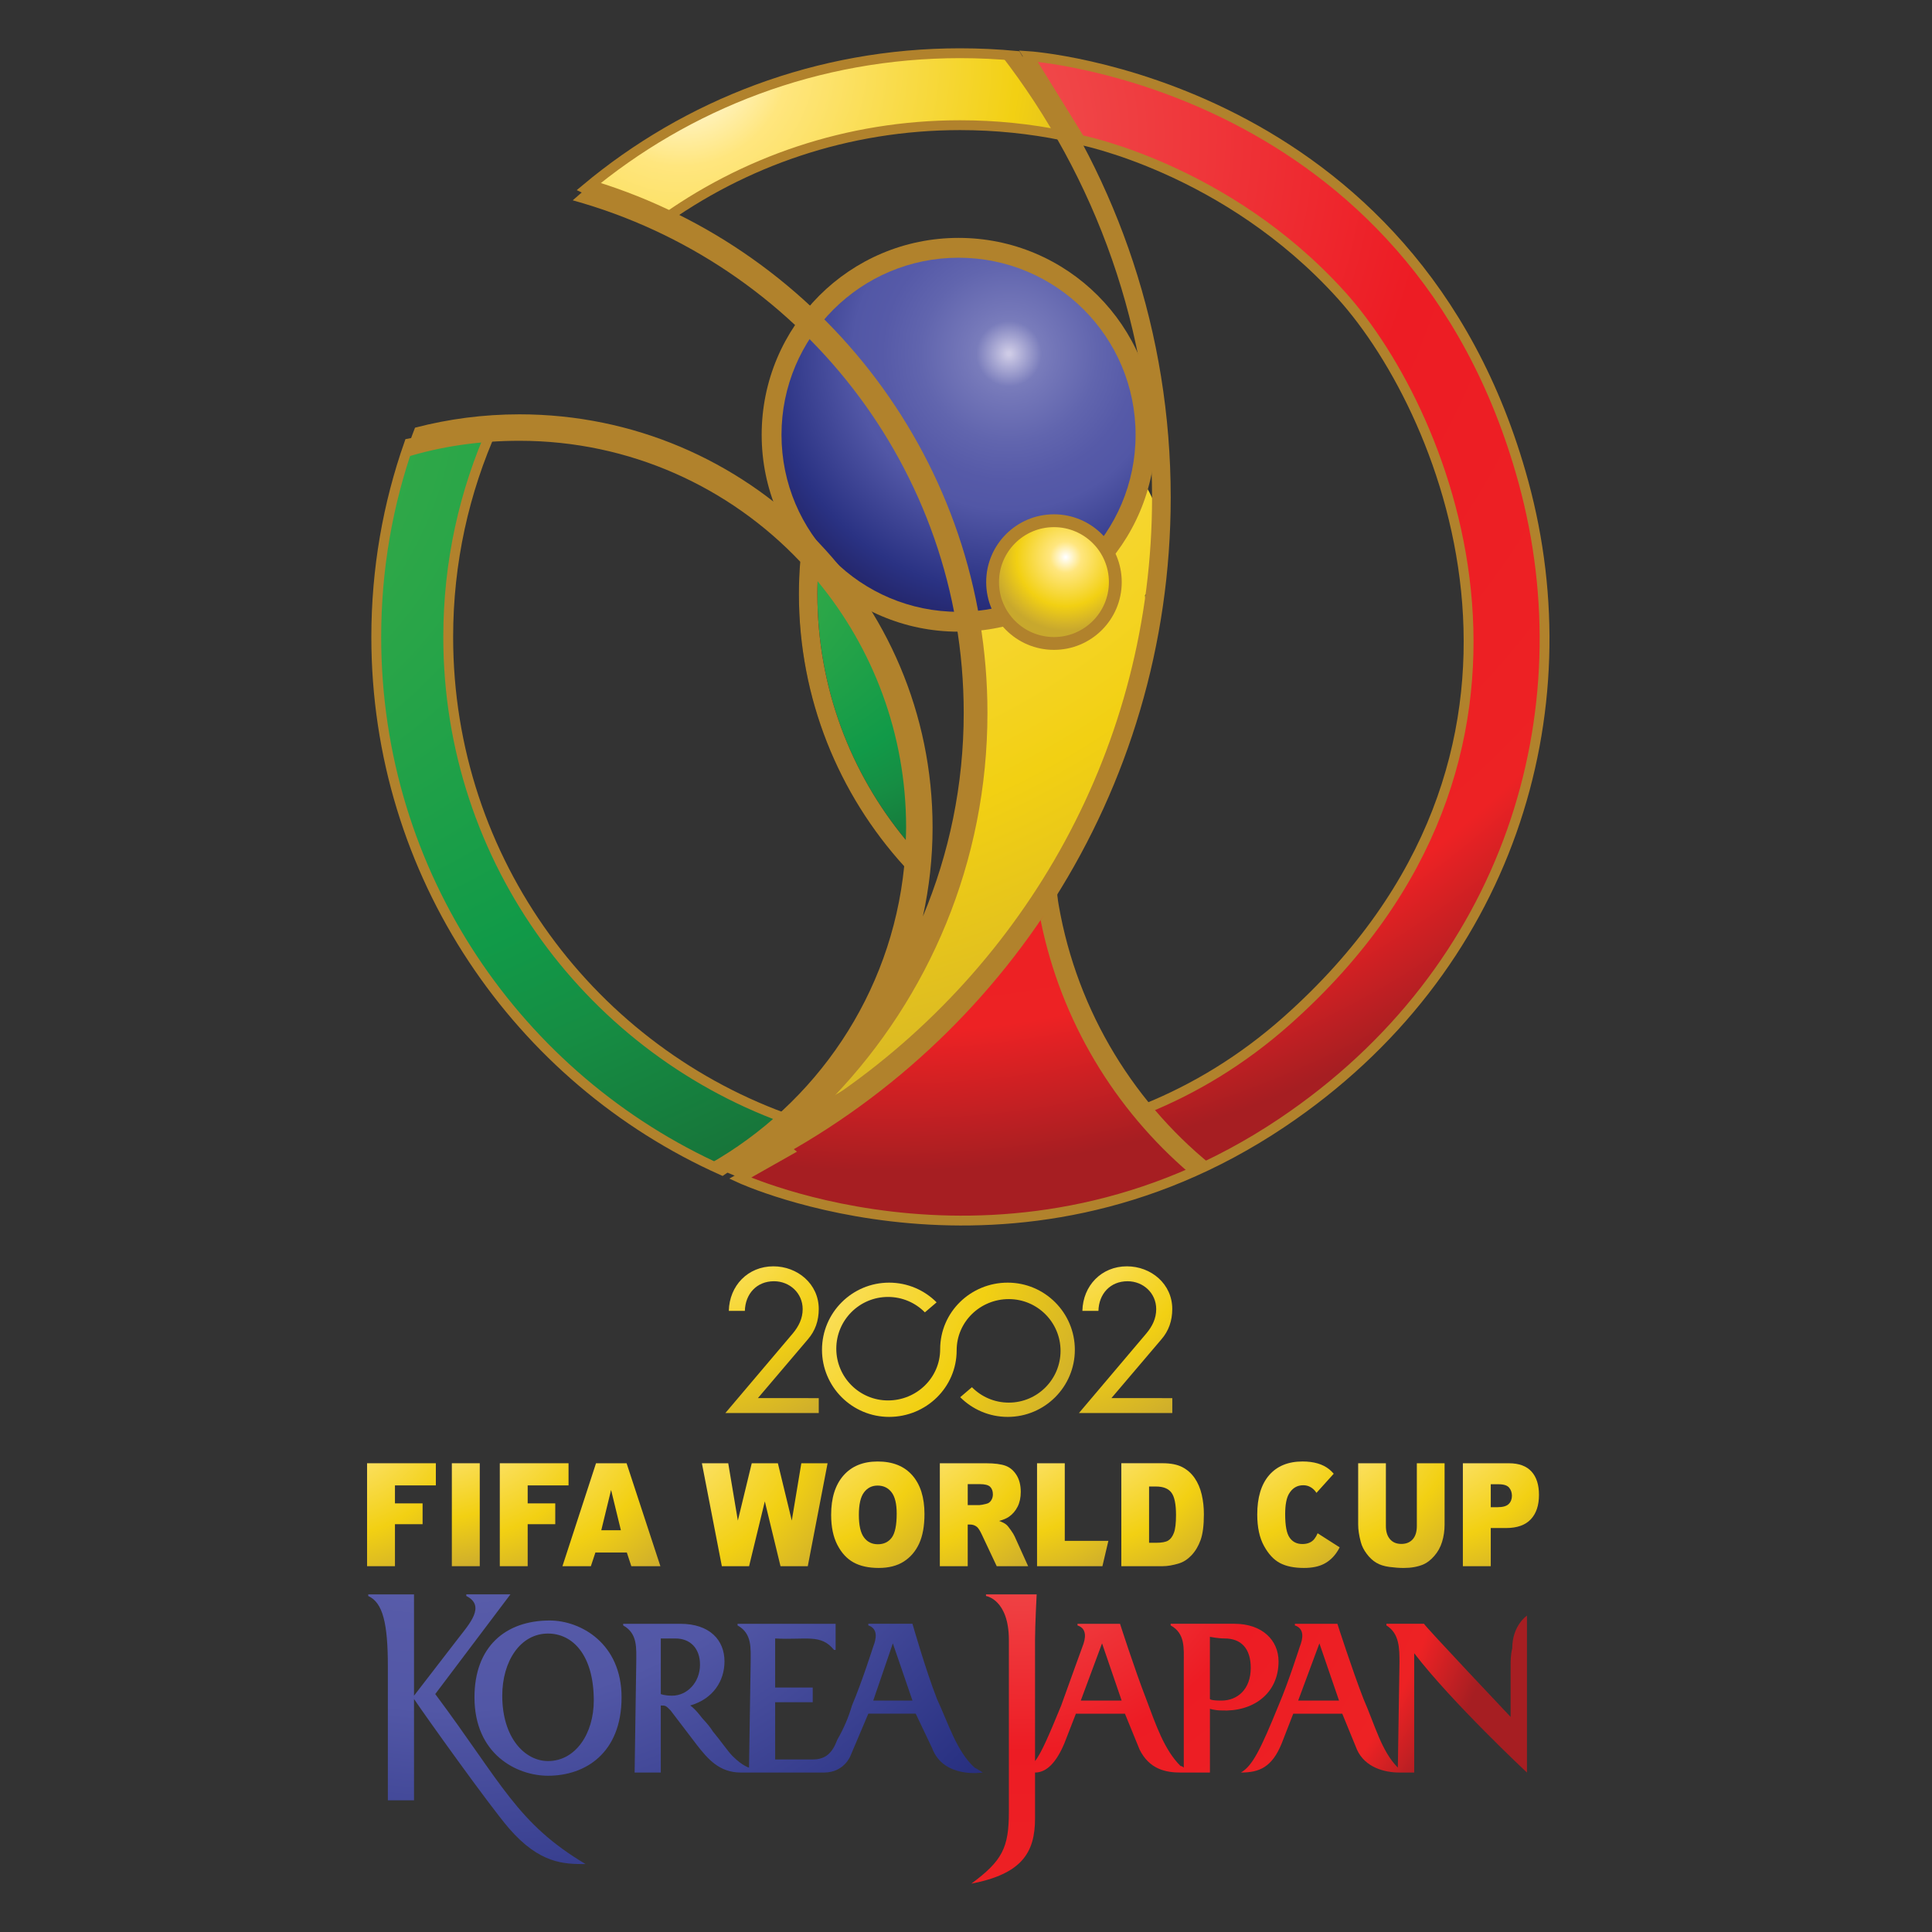 <svg height="1000" viewBox="0 0 1000 1000" width="1000" xmlns="http://www.w3.org/2000/svg" xmlns:xlink="http://www.w3.org/1999/xlink"><rect x="0" y="0" width="1000" height="1000" fill="#333333" stroke="none"/><defs><radialGradient id="a" cx="72.094" cy="39.303" fx="61.999" fy="40.271" gradientUnits="userSpaceOnUse" r="18.188"><stop offset=".011" stop-color="#52b848"/><stop offset=".657" stop-color="#119a48"/><stop offset=".761" stop-color="#168d43"/><stop offset=".962" stop-color="#176d37"/><stop offset="1" stop-color="#166734"/></radialGradient><radialGradient id="b" cx="63.827" cy="15.25" gradientUnits="userSpaceOnUse" r="60.757"><stop offset=".006" stop-color="#fff"/><stop offset=".213" stop-color="#ffe67e"/><stop offset=".668" stop-color="#f2d013"/><stop offset=".914" stop-color="#d3b229"/><stop offset="1" stop-color="#c8a82d"/></radialGradient><radialGradient id="c" cx="75.742" cy="19.944" gradientUnits="userSpaceOnUse" r="50.935"><stop offset=".006" stop-color="#f15958"/><stop offset=".522" stop-color="#ed1c24"/><stop offset=".865" stop-color="#ed2224"/><stop offset="1" stop-color="#a61e22"/></radialGradient><radialGradient id="d" cx="65.268" cy="71.087" gradientUnits="userSpaceOnUse" r="14.177"><stop offset=".006" stop-color="#fff"/><stop offset=".213" stop-color="#ffe67e"/><stop offset=".668" stop-color="#f2d013"/><stop offset=".914" stop-color="#d3b229"/><stop offset="1" stop-color="#c8a82d"/></radialGradient><radialGradient id="e" cx="82.654" cy="71.087" gradientUnits="userSpaceOnUse" r="14.176"><stop offset=".006" stop-color="#fff"/><stop offset=".213" stop-color="#ffe67e"/><stop offset=".668" stop-color="#f2d013"/><stop offset=".914" stop-color="#d3b229"/><stop offset="1" stop-color="#c8a82d"/></radialGradient><radialGradient id="f" cx="48.267" cy="82.102" gradientUnits="userSpaceOnUse" r="10.079"><stop offset=".006" stop-color="#fff"/><stop offset=".213" stop-color="#ffe67e"/><stop offset=".668" stop-color="#f2d013"/><stop offset=".914" stop-color="#d3b229"/><stop offset="1" stop-color="#c8a82d"/></radialGradient><radialGradient id="g" cx="53.459" cy="82.102" gradientUnits="userSpaceOnUse" r="8.825"><stop offset=".006" stop-color="#fff"/><stop offset=".213" stop-color="#ffe67e"/><stop offset=".668" stop-color="#f2d013"/><stop offset=".914" stop-color="#d3b229"/><stop offset="1" stop-color="#c8a82d"/></radialGradient><radialGradient id="h" cx="54.793" cy="82.102" gradientUnits="userSpaceOnUse" r="10.078"><stop offset=".006" stop-color="#fff"/><stop offset=".213" stop-color="#ffe67e"/><stop offset=".668" stop-color="#f2d013"/><stop offset=".914" stop-color="#d3b229"/><stop offset="1" stop-color="#c8a82d"/></radialGradient><radialGradient id="i" cx="57.143" cy="82.102" gradientUnits="userSpaceOnUse" r="11.435"><stop offset=".006" stop-color="#fff"/><stop offset=".213" stop-color="#ffe67e"/><stop offset=".668" stop-color="#f2d013"/><stop offset=".914" stop-color="#d3b229"/><stop offset="1" stop-color="#c8a82d"/></radialGradient><radialGradient id="j" cx="63.305" cy="82.102" gradientUnits="userSpaceOnUse" r="12.961"><stop offset=".006" stop-color="#fff"/><stop offset=".213" stop-color="#ffe67e"/><stop offset=".668" stop-color="#f2d013"/><stop offset=".914" stop-color="#d3b229"/><stop offset="1" stop-color="#c8a82d"/></radialGradient><radialGradient id="k" cx="70.472" cy="81.909" gradientUnits="userSpaceOnUse" r="11.425"><stop offset=".006" stop-color="#fff"/><stop offset=".213" stop-color="#ffe67e"/><stop offset=".668" stop-color="#f2d013"/><stop offset=".914" stop-color="#d3b229"/><stop offset="1" stop-color="#c8a82d"/></radialGradient><radialGradient id="l" cx="75.941" cy="82.102" gradientUnits="userSpaceOnUse" r="10.954"><stop offset=".006" stop-color="#fff"/><stop offset=".213" stop-color="#ffe67e"/><stop offset=".668" stop-color="#f2d013"/><stop offset=".914" stop-color="#d3b229"/><stop offset="1" stop-color="#c8a82d"/></radialGradient><radialGradient id="m" cx="81.145" cy="82.102" gradientUnits="userSpaceOnUse" r="10.186"><stop offset=".006" stop-color="#fff"/><stop offset=".213" stop-color="#ffe67e"/><stop offset=".668" stop-color="#f2d013"/><stop offset=".914" stop-color="#d3b229"/><stop offset="1" stop-color="#c8a82d"/></radialGradient><radialGradient id="n" cx="85.008" cy="82.102" gradientUnits="userSpaceOnUse" r="10.682"><stop offset=".006" stop-color="#fff"/><stop offset=".213" stop-color="#ffe67e"/><stop offset=".668" stop-color="#f2d013"/><stop offset=".914" stop-color="#d3b229"/><stop offset="1" stop-color="#c8a82d"/></radialGradient><radialGradient id="o" cx="91.696" cy="81.909" gradientUnits="userSpaceOnUse" r="10.909"><stop offset=".006" stop-color="#fff"/><stop offset=".213" stop-color="#ffe67e"/><stop offset=".668" stop-color="#f2d013"/><stop offset=".914" stop-color="#d3b229"/><stop offset="1" stop-color="#c8a82d"/></radialGradient><radialGradient id="p" cx="96.559" cy="82.048" gradientUnits="userSpaceOnUse" r="10.979"><stop offset=".006" stop-color="#fff"/><stop offset=".213" stop-color="#ffe67e"/><stop offset=".668" stop-color="#f2d013"/><stop offset=".914" stop-color="#d3b229"/><stop offset="1" stop-color="#c8a82d"/></radialGradient><radialGradient id="q" cx="101.963" cy="82.102" gradientUnits="userSpaceOnUse" r="10.391"><stop offset=".006" stop-color="#fff"/><stop offset=".213" stop-color="#ffe67e"/><stop offset=".668" stop-color="#f2d013"/><stop offset=".914" stop-color="#d3b229"/><stop offset="1" stop-color="#c8a82d"/></radialGradient><radialGradient id="r" cx="66.024" cy="72.267" gradientUnits="userSpaceOnUse" r="22.541"><stop offset=".006" stop-color="#fff"/><stop offset=".213" stop-color="#ffe67e"/><stop offset=".668" stop-color="#f2d013"/><stop offset=".914" stop-color="#d3b229"/><stop offset="1" stop-color="#c8a82d"/></radialGradient><radialGradient id="s" cx="65.449" cy="16.193" gradientUnits="userSpaceOnUse" r="24.756"><stop offset=".006" stop-color="#fff"/><stop offset=".213" stop-color="#ffe67e"/><stop offset=".668" stop-color="#f2d013"/><stop offset=".914" stop-color="#d3b229"/><stop offset="1" stop-color="#c8a82d"/></radialGradient><radialGradient id="t" cx="52.162" cy="30.021" fx="25.559" fy="32.572" gradientUnits="userSpaceOnUse" r="47.93"><stop offset=".011" stop-color="#52b848"/><stop offset=".657" stop-color="#119a48"/><stop offset=".761" stop-color="#168d43"/><stop offset=".962" stop-color="#176d37"/><stop offset="1" stop-color="#166734"/></radialGradient><radialGradient id="u" cx="81.551" cy="30.686" gradientUnits="userSpaceOnUse" r="14.36"><stop offset=".006" stop-color="#cecbe6"/><stop offset=".112" stop-color="#797cbb"/><stop offset=".155" stop-color="#7376b8"/><stop offset=".303" stop-color="#6165ae"/><stop offset=".434" stop-color="#565aa8"/><stop offset=".534" stop-color="#5257a6"/><stop offset=".82" stop-color="#2a3283"/><stop offset="1" stop-color="#21205f"/></radialGradient><radialGradient id="v" cx="84.34" cy="40.689" gradientUnits="userSpaceOnUse" r="3.609"><stop offset=".006" stop-color="#fff"/><stop offset=".213" stop-color="#ffe67e"/><stop offset=".668" stop-color="#f2d013"/><stop offset=".914" stop-color="#d3b229"/><stop offset="1" stop-color="#c8a82d"/></radialGradient><radialGradient id="w" cx="82.13" cy="86.646" gradientUnits="userSpaceOnUse" r="24.413"><stop offset=".006" stop-color="#f15958"/><stop offset=".522" stop-color="#ed1c24"/><stop offset=".865" stop-color="#ed2224"/><stop offset="1" stop-color="#a61e22"/></radialGradient><radialGradient id="x" cx="82.131" cy="86.647" gradientUnits="userSpaceOnUse" r="24.413"><stop offset=".006" stop-color="#f15958"/><stop offset=".522" stop-color="#ed1c24"/><stop offset=".865" stop-color="#ed2224"/><stop offset="1" stop-color="#a61e22"/></radialGradient><radialGradient id="y" cx="54.033" cy="73.889" gradientUnits="userSpaceOnUse" r="43.877"><stop offset=".006" stop-color="#cecbe6"/><stop offset=".112" stop-color="#797cbb"/><stop offset=".155" stop-color="#7376b8"/><stop offset=".303" stop-color="#6165ae"/><stop offset=".434" stop-color="#565aa8"/><stop offset=".534" stop-color="#5257a6"/><stop offset=".82" stop-color="#2a3283"/><stop offset="1" stop-color="#21205f"/></radialGradient><radialGradient id="z" cx="54.032" cy="73.885" gradientUnits="userSpaceOnUse" r="43.882"><stop offset=".006" stop-color="#cecbe6"/><stop offset=".112" stop-color="#797cbb"/><stop offset=".155" stop-color="#7376b8"/><stop offset=".303" stop-color="#6165ae"/><stop offset=".434" stop-color="#565aa8"/><stop offset=".534" stop-color="#5257a6"/><stop offset=".82" stop-color="#2a3283"/><stop offset="1" stop-color="#21205f"/></radialGradient><radialGradient id="A" cx="54.032" cy="73.815" gradientUnits="userSpaceOnUse" r="43.963"><stop offset=".006" stop-color="#cecbe6"/><stop offset=".112" stop-color="#797cbb"/><stop offset=".155" stop-color="#7376b8"/><stop offset=".303" stop-color="#6165ae"/><stop offset=".434" stop-color="#565aa8"/><stop offset=".534" stop-color="#5257a6"/><stop offset=".82" stop-color="#2a3283"/><stop offset="1" stop-color="#21205f"/></radialGradient></defs><g transform="matrix(10.527 0 0 10.527 -336.25 -139.926)"><g><path d="m 72.107 41.007 c -1.135 2.369 .01 5.942 .648 8.34 c .727 2.725 2.422 4.37 4.174 6.221 C 77.6 53.342 76.925 49.147 76.277 47.02 C 75.825 45.529 75.148 44.65 74.144 43.608 C 73.533 42.975 73.064 41.86 72.22 41.572" fill="url(#a)"/><path clip-rule="evenodd" d="m 79.428 42.703 c 1.859 3.587 .51 9.534 -.675 13.137 c -1.28 3.891 -3.661 8.68 -6.376 11.823 c 4.076 -.454 8.105 -6.512 10.443 -9.576 c 1.809 -2.371 3.268 -4.994 3.969 -7.798 c .544 -2.167 1.662 -5.664 1.453 -7.737 c 2.243 -1.783 .047 -7.731 -3.023 -7.217 c -2.244 .376 -5.699 5.497 -6.236 7.591" fill="url(#b)" fill-rule="evenodd"/><path d="M 106.85 37.004 C 101.471 17.282 82.505 16.05 82.505 16.05 l 2.544 4.118 c 0 0 7.205 1.393 12.838 7.63 c 5.345 5.92 12.051 22.588 -2.664 35.67 c -2.244 1.995 -4.593 3.374 -6.895 4.313 c -.335 -.338 -.662 -.663 -.85 -.949 c -1.026 -1.555 -2.184 -2.83 -2.89 -4.543 c -.334 -.812 -.521 -1.519 -.698 -2.371 c -.211 -1.008 -.178 -1.957 -.209 -3.023 c -.238 .382 -.783 1.133 -1.074 1.471 c -.633 .734 -1.389 1.728 -2.071 2.338 c -.593 .529 -1.12 1.715 -1.675 2.325 c -.511 .559 -2.017 1.763 -2.598 2.402 c -.657 .724 -3.227 1.85 -3.955 2.409 c -.971 .746 .362 -.717 -.434 .234 c -.743 .89 -1.293 1.135 -2.146 1.81 l .679 -.228 c .088 .083 .186 .157 .283 .231 l -2.357 1.333 c 0 0 13.384 6.177 26.646 -2.726 c 11.186 -7.508 14.959 -20.165 11.871 -31.49 z" fill="url(#c)" stroke="#b1822c" stroke-width=".484"/><path clip-rule="evenodd" d="m 72.199 82.036 v .733 h -4.592 l 3.322 -3.921 c .281 -.339 .479 -.726 .479 -1.187 c 0 -.789 -.639 -1.372 -1.41 -1.372 c -.857 0 -1.412 .628 -1.432 1.457 h -.789 c .027 -1.241 .94 -2.19 2.192 -2.19 c 1.185 0 2.23 .865 2.23 2.097 c 0 .573 -.17 1.073 -.537 1.495 l -2.455 2.888 z" fill="url(#d)" fill-rule="evenodd"/><path clip-rule="evenodd" d="m 89.582 82.036 v .733 h -4.59 l 3.32 -3.921 c .283 -.339 .479 -.726 .479 -1.187 c 0 -.789 -.638 -1.372 -1.411 -1.372 c -.855 0 -1.41 .628 -1.43 1.457 h -.789 c .027 -1.241 .94 -2.19 2.189 -2.19 c 1.188 0 2.23 .865 2.23 2.097 c 0 .573 -.169 1.073 -.536 1.495 l -2.456 2.888 z" fill="url(#e)" fill-rule="evenodd"/><path clip-rule="evenodd" d="M 51.361 88.235 L 51.361 90.3 L 49.99 90.3 L 49.99 85.238 L 53.372 85.238 L 53.372 86.327 L 51.361 86.327 L 51.361 87.211 L 52.72 87.211 L 52.72 88.235 Z" fill="url(#f)" fill-rule="evenodd"/><path clip-rule="evenodd" d="M 54.158 90.3 L 54.158 85.238 L 55.531 85.238 L 55.531 90.3 Z" fill="url(#g)" fill-rule="evenodd"/><path clip-rule="evenodd" d="M 57.887 88.235 L 57.887 90.3 L 56.516 90.3 L 56.516 85.238 L 59.896 85.238 L 59.896 86.327 L 57.887 86.327 L 57.887 87.211 L 59.243 87.211 L 59.243 88.235 Z" fill="url(#h)" fill-rule="evenodd"/><path clip-rule="evenodd" d="M 63.469 87.427 L 62.75 85.238 H 61.247 L 59.596 90.3 h 1.398 l .223 -.673 h 1.545 l .221 .673 h 1.429 z m -1.963 1.105 l .482 -1.981 l .279 1.147 l .203 .834 z" fill="url(#i)" fill-rule="evenodd"/><path clip-rule="evenodd" d="M 72.633 85.238 L 71.659 90.3 L 70.318 90.3 L 69.547 87.113 L 68.773 90.3 L 67.434 90.3 L 66.453 85.238 L 67.748 85.238 L 68.221 88.056 L 68.904 85.238 L 70.189 85.238 L 70.873 88.056 L 71.342 85.238 Z" fill="url(#j)" fill-rule="evenodd"/><path clip-rule="evenodd" d="m 76.799 85.832 c -.398 -.453 -.965 -.68 -1.703 -.68 c -.721 0 -1.281 .23 -1.684 .691 c -.402 .461 -.604 1.104 -.604 1.93 c 0 .592 .102 1.084 .305 1.478 c .203 .394 .467 .681 .796 .863 c .326 .181 .742 .272 1.242 .272 c .491 0 .901 -.106 1.229 -.315 c .329 -.211 .58 -.505 .755 -.884 c .174 -.379 .262 -.864 .262 -1.456 c -.001 -.813 -.201 -1.448 -.598 -1.899 z m -1.009 3.06 c -.163 .219 -.392 .329 -.685 .329 c -.289 0 -.517 -.111 -.683 -.336 c -.167 -.223 -.251 -.592 -.251 -1.104 c 0 -.517 .084 -.887 .252 -1.109 c .168 -.225 .391 -.336 .668 -.336 c .289 0 .518 .109 .688 .33 c .169 .221 .252 .568 .252 1.047 c 0 .566 -.08 .959 -.241 1.179 z" fill="url(#k)" fill-rule="evenodd"/><path clip-rule="evenodd" d="m 81.832 88.838 c -.031 -.074 -.096 -.18 -.191 -.314 c -.094 -.135 -.168 -.225 -.219 -.266 c -.073 -.063 -.191 -.123 -.354 -.185 c .201 -.053 .361 -.121 .479 -.201 c .182 -.127 .324 -.291 .428 -.496 c .104 -.204 .156 -.447 .156 -.729 c 0 -.322 -.066 -.596 -.205 -.821 C 81.789 85.602 81.61 85.448 81.39 85.364 C 81.168 85.282 80.845 85.239 80.423 85.239 H 79.547 H 78.152 V 90.3 h 1.371 v -2.049 h .119 c .124 0 .235 .038 .334 .116 c .071 .06 .154 .189 .247 .391 l .726 1.542 h 1.545 z m -1.158 -1.77 c -.057 .086 -.131 .139 -.219 .16 c -.178 .045 -.299 .068 -.359 .068 h -.572 v -1.031 h .596 c .246 0 .414 .043 .505 .13 c .091 .089 .136 .214 .136 .378 c -.001 .112 -.03 .21 -.087 .295 z" fill="url(#l)" fill-rule="evenodd"/><path clip-rule="evenodd" d="M 84.295 85.238 L 84.295 89.055 L 86.439 89.055 L 86.146 90.3 L 82.932 90.3 L 82.932 85.238 Z" fill="url(#m)" fill-rule="evenodd"/><path clip-rule="evenodd" d="M 91.027 86.771 C 90.954 86.464 90.838 86.194 90.677 85.96 C 90.515 85.729 90.312 85.55 90.068 85.425 C 89.822 85.3 89.5 85.237 89.103 85.237 H 87.076 V 90.3 h 2.027 c .24 0 .51 -.046 .809 -.138 c .221 -.066 .427 -.201 .617 -.402 c .19 -.201 .338 -.451 .445 -.748 c .107 -.299 .161 -.719 .161 -1.26 c .001 -.345 -.035 -.671 -.108 -.981 z m -1.366 1.889 c -.069 .182 -.163 .308 -.283 .38 c -.119 .073 -.321 .109 -.606 .109 H 88.44 v -2.767 h .34 c .353 0 .604 .098 .756 .297 c .152 .198 .229 .566 .229 1.104 c 0 .405 -.036 .697 -.104 .877 z" fill="url(#n)" fill-rule="evenodd"/><path clip-rule="evenodd" d="m 97.811 89.373 c -.041 .082 -.086 .16 -.135 .232 c -.172 .258 -.386 .453 -.643 .584 c -.256 .131 -.582 .197 -.979 .197 c -.479 0 -.871 -.08 -1.176 -.24 c -.305 -.16 -.567 -.441 -.788 -.844 c -.221 -.401 -.331 -.918 -.331 -1.545 c 0 -.838 .195 -1.48 .582 -1.93 c .389 -.45 .938 -.676 1.648 -.676 c .555 0 .993 .13 1.311 .387 c .077 .064 .15 .136 .219 .215 l -.848 .941 c -.078 -.121 -.172 -.213 -.283 -.277 c -.107 -.065 -.23 -.098 -.366 -.098 c -.305 0 -.542 .143 -.706 .427 c -.123 .213 -.184 .545 -.184 .997 c 0 .563 .072 .948 .221 1.156 c .148 .209 .356 .311 .625 .311 c .26 0 .457 -.084 .59 -.25 c .061 -.078 .114 -.17 .16 -.279 z" fill="url(#o)" fill-rule="evenodd"/><path clip-rule="evenodd" d="m 101.607 85.238 h 1.363 v 3.018 c 0 .297 -.041 .58 -.123 .846 c -.081 .267 -.211 .498 -.385 .696 c -.173 .2 -.356 .339 -.547 .42 c -.269 .112 -.588 .169 -.959 .169 c -.215 0 -.452 -.018 -.707 -.052 C 99.994 90.3 99.78 90.232 99.611 90.129 C 99.438 90.027 99.283 89.881 99.142 89.693 C 99 89.504 98.901 89.31 98.85 89.11 C 98.764 88.789 98.721 88.504 98.721 88.256 v -3.018 h 1.363 v 3.088 c 0 .274 .067 .49 .202 .646 c .133 .155 .319 .233 .558 .233 c .239 0 .426 -.078 .561 -.23 c .133 -.152 .201 -.369 .201 -.648 v -3.089 z" fill="url(#p)" fill-rule="evenodd"/><path clip-rule="evenodd" d="m 107.242 85.645 c -.246 -.27 -.615 -.406 -1.109 -.406 h -2.264 V 90.3 h 1.371 v -1.876 h .746 c .55 0 .957 -.145 1.225 -.432 c .268 -.288 .4 -.686 .4 -1.198 c 0 -.497 -.123 -.881 -.369 -1.149 z m -1.119 1.597 c -.105 .105 -.288 .157 -.551 .157 h -.332 v -1.128 h .387 c .252 0 .424 .056 .516 .166 c .092 .111 .138 .246 .138 .402 c -.001 .165 -.053 .3 -.158 .403 z" fill="url(#q)" fill-rule="evenodd"/><path clip-rule="evenodd" d="m 78.168 79.631 c 0 1.406 -1.158 2.519 -2.564 2.519 c -1.404 0 -2.543 -1.14 -2.543 -2.544 c 0 -1.406 1.139 -2.545 2.543 -2.545 c .709 0 1.352 .29 1.813 .758 l .576 -.492 c -.596 -.599 -1.424 -.969 -2.334 -.969 c -1.822 0 -3.301 1.478 -3.301 3.301 c 0 1.822 1.479 3.3 3.301 3.3 c 1.822 0 3.32 -1.45 3.32 -3.272 c 0 -1.406 1.158 -2.52 2.563 -2.52 c 1.406 0 2.545 1.139 2.545 2.545 c 0 1.405 -1.139 2.545 -2.545 2.545 c -.71 0 -1.351 -.29 -1.812 -.758 l -.576 .492 c .598 .598 1.422 .968 2.335 .968 c 1.821 0 3.301 -1.478 3.301 -3.3 c 0 -1.823 -1.479 -3.301 -3.301 -3.301 c -1.823 -.001 -3.321 1.45 -3.321 3.273 z" fill="url(#r)" fill-rule="evenodd"/><path clip-rule="evenodd" d="m 64.33 24.269 c 4.156 -3.033 9.277 -4.822 14.816 -4.822 c 1.738 0 3.436 .175 5.073 .51 l -2.3 -3.917 c -.912 -.086 -1.837 -.131 -2.773 -.131 c -7.003 0 -13.42 2.508 -18.402 6.674 z" fill="url(#s)" fill-rule="evenodd" stroke="#b1822c" stroke-width=".484"/><path d="m 52.059 35.096 c -1.049 2.979 -1.617 6.182 -1.617 9.519 c 0 11.686 6.983 21.74 17.004 26.221 l 3.506 -2.417 C 61.077 65.021 53.98 55.646 53.98 44.615 c 0 -3.677 .789 -7.169 2.206 -10.318 z" fill="url(#t)" stroke="#b1822c" stroke-width=".484"/><path clip-rule="evenodd" d="m 72.131 42.493 c 0 -.209 .005 -.415 .012 -.622 c -.275 -.333 -.562 -.654 -.857 -.968 c -.041 .525 -.065 1.054 -.065 1.59 c 0 5.157 1.962 9.855 5.177 13.394 c .043 -.427 .072 -.856 .086 -1.292 c -2.72 -3.287 -4.353 -7.505 -4.353 -12.102 z" fill="#1c1a1b" fill-rule="evenodd"/><path clip-rule="evenodd" d="m 89.543 67.538 c -.035 .017 -.072 .032 -.107 .048 c .022 -.01 .047 -.02 .069 -.03 c .013 -.005 .025 -.013 .038 -.018 z" fill="#1c1a1b" fill-rule="evenodd"/><path clip-rule="evenodd" d="m 70.848 72.1 c .005 .002 .012 .004 .016 .006 c -.005 -.002 -.011 -.004 -.016 -.006 z" fill="#1c1a1b" fill-rule="evenodd"/><path clip-rule="evenodd" d="m 70.848 72.1 v 0 c .027 .008 .057 .017 .084 .025 c .127 .037 .255 .074 .383 .11 c -.152 -.044 -.302 -.087 -.451 -.13 c -.005 -.001 -.011 -.003 -.016 -.005 z" fill="#1c1a1b" fill-rule="evenodd"/><path d="m 69.392 34.67 c 0 -5.347 4.334 -9.681 9.681 -9.681 c 5.348 0 9.682 4.334 9.682 9.681 c 0 5.346 -4.334 9.681 -9.682 9.681 c -5.347 .001 -9.681 -4.334 -9.681 -9.681 z" fill="#b1822c"/><path d="m 70.367 34.67 c 0 -4.808 3.898 -8.706 8.705 -8.706 c 4.809 0 8.705 3.898 8.705 8.706 c 0 4.808 -3.896 8.705 -8.705 8.705 c -4.806 0 -8.705 -3.896 -8.705 -8.705 z" fill="url(#u)"/><path d="m 83.916 57.298 c -.045 .072 -.094 .141 -.139 .211 c 3.625 -5.715 5.727 -12.493 5.727 -19.762 c 0 -8.082 -2.596 -15.558 -6.996 -21.642 c -.447 -.052 -.908 -.094 -1.361 -.126 c 4.672 6.029 7.44 13.576 7.44 21.768 c 0 12.235 -6.204 23.026 -15.655 29.47 c 4.684 -4.906 7.561 -11.554 7.561 -18.873 c 0 -12.297 -8.117 -22.698 -19.285 -26.139 c -.389 .314 -.735 .604 -1.107 .936 c 11.064 3.058 19.225 13.165 19.225 25.203 c 0 3.549 -.717 6.928 -2.008 10.009 c .311 -1.411 .477 -2.875 .477 -4.378 c 0 -11.218 -9.093 -20.311 -20.311 -20.311 c -1.775 0 -3.496 .229 -5.137 .657 c -.186 .477 -.364 .987 -.521 1.476 c 1.789 -.559 3.685 -.832 5.658 -.832 c 5.438 0 10.337 2.286 13.803 5.946 c -.043 .522 -.065 1.049 -.065 1.583 c 0 5.156 1.961 9.855 5.177 13.393 c -.631 6.296 -4.342 11.683 -9.596 14.649 c .018 .009 .034 .017 .053 .024 h -.001 c .009 .005 .018 .008 .025 .013 c .461 .22 .865 .396 1.34 .592 c .018 .007 .034 .015 .051 .021 h .001 c .009 .003 .018 .007 .024 .011 c 6.095 -2.877 11.272 -7.373 14.989 -12.929 c -.061 .09 -.116 .182 -.178 .271 c .999 4.953 3.65 9.307 7.355 12.466 c .332 -.144 .68 -.302 1.006 -.456 c -3.989 -3.248 -6.757 -7.928 -7.552 -13.251 z M 72.143 41.871 c 2.717 3.288 4.351 7.505 4.351 12.104 c 0 .206 -.009 .41 -.016 .614 c -2.715 -3.286 -4.347 -7.501 -4.347 -12.096 c 0 -.209 .005 -.415 .012 -.622 z" fill="#b1822c"/><path d="m 80.431 41.913 c 0 -1.841 1.491 -3.333 3.332 -3.333 c 1.841 0 3.333 1.492 3.333 3.333 c 0 1.84 -1.492 3.332 -3.333 3.332 c -1.841 0 -3.332 -1.492 -3.332 -3.332 z" fill="#b1822c"/><path d="m 81.061 41.913 c 0 -1.493 1.21 -2.702 2.702 -2.702 c 1.493 0 2.702 1.209 2.702 2.702 c 0 1.492 -1.209 2.702 -2.702 2.702 c -1.492 -.001 -2.702 -1.21 -2.702 -2.702 z" fill="url(#v)"/><path d="m 106.297 94.336 c -.08 .321 -.08 .643 -.08 .804 c 0 .161 0 .724 0 2.571 c 0 0 -4.179 -4.42 -4.26 -4.58 h -1.848 v .08 c .643 .401 .643 1.125 .643 1.85 l -.08 5.142 c -.805 -.804 -1.125 -2.09 -1.688 -3.375 c -.563 -1.446 -1.285 -3.696 -1.285 -3.696 h -2.09 v .08 c .482 .16 .402 .643 .241 1.045 c 0 0 -.563 1.768 -1.046 2.893 c -.883 2.17 -1.284 2.973 -1.848 3.295 c .885 0 1.527 -.241 2.01 -1.445 l .563 -1.448 h 2.41 l .724 1.769 c .401 .884 1.366 1.125 2.089 1.125 h .724 V 94.58 c 1.849 2.411 5.544 5.866 5.544 5.866 v -7.715 c 0 -.002 -.723 .48 -.723 1.605 z m -10.526 2.572 l 1.044 -2.813 l .965 2.813 z" fill="url(#w)"/><path d="m 92.637 93.131 h -3.135 v .08 c .724 .401 .644 1.125 .644 1.85 c 0 0 0 3.695 0 5.142 c -.081 -.081 -.161 -.081 -.161 -.081 c -.803 -.803 -1.205 -2.009 -1.688 -3.294 c -.563 -1.446 -1.285 -3.696 -1.285 -3.696 h -2.09 v .08 c .482 .16 .402 .643 .242 1.045 c 0 0 -.644 1.768 -1.045 2.893 c -.563 1.366 -.965 2.33 -1.286 2.732 v -5.945 c 0 -.725 .08 -2.252 .08 -2.252 h -2.491 v .081 c 0 0 1.125 .161 1.125 2.171 v 8.436 c 0 1.769 -.321 2.411 -1.848 3.537 c 2.49 -.482 3.134 -1.527 3.134 -3.215 v -2.25 c .562 0 1.044 -.482 1.446 -1.445 l .563 -1.448 h 2.411 l .723 1.769 c .481 .964 1.286 1.125 2.009 1.125 h 1.447 v -3.135 c 0 0 .24 .081 .561 .081 c 1.528 .08 2.813 -.804 2.813 -2.411 c -.001 -1.045 -.804 -1.85 -2.169 -1.85 z m -7.555 3.777 l 1.046 -2.813 l .964 2.813 z m 6.91 0 c -.561 0 -.561 -.081 -.561 -.081 v -3.054 c 0 0 .4 .08 .723 .08 c .803 0 1.285 .482 1.285 1.447 c 0 1.045 -.642 1.608 -1.447 1.608 z" fill="url(#x)"/><path d="m 53.342 96.586 l 3.697 -4.902 h -2.17 v .081 c .964 .481 .16 1.366 -.402 2.089 l -2.169 2.813 v -4.982 h -2.25 v .081 c .723 .321 .964 1.366 .964 3.455 v 6.589 h 1.286 v -4.981 c .481 .723 3.694 5.223 4.659 6.348 c 1.527 1.769 2.732 1.769 3.777 1.769 c -3.375 -2.012 -4.097 -3.94 -7.392 -8.36 z" fill="url(#y)"/><path d="m 58.967 92.97 c -2.169 0 -3.696 1.286 -3.696 3.776 c 0 2.814 2.089 3.857 3.616 3.857 c 1.848 0 3.616 -1.125 3.616 -3.857 c 0 -2.651 -2.009 -3.776 -3.536 -3.776 z m -.08 6.911 c -1.125 0 -2.25 -1.125 -2.25 -3.215 c 0 -1.688 .884 -3.054 2.25 -3.054 c 1.205 0 2.25 1.045 2.25 3.296 c 0 1.607 -.884 2.973 -2.25 2.973 z" fill="url(#z)"/><path d="m 79.859 100.202 c -.884 -.804 -1.285 -2.17 -1.848 -3.375 c -.563 -1.446 -1.205 -3.696 -1.205 -3.696 h -2.17 v .08 c .48 .16 .401 .643 .24 1.045 c 0 0 -.563 1.768 -1.044 2.893 c -.161 .563 -.401 1.125 -.724 1.688 c -.242 .643 -.563 .965 -1.205 .965 h -.804 h -1.044 v -2.813 h 1.848 v -.724 h -1.848 v -2.411 c 1.526 .082 2.25 -.241 2.893 .563 h .08 v -1.285 h -4.821 v .08 c .724 .401 .643 1.125 .643 1.85 l -.08 5.142 c 0 0 -.321 -.081 -.804 -.563 C 67.725 99.4 67.403 98.917 67.001 98.435 C 66.681 97.954 66.6 97.954 66.358 97.632 C 66.037 97.23 65.876 97.15 65.876 97.15 c 1.125 -.321 1.688 -1.205 1.688 -2.17 c 0 -1.043 -.723 -1.848 -2.169 -1.848 h -2.813 v .08 c .724 .401 .643 1.125 .643 1.85 l -.08 5.383 h 1.286 V 97.15 c .241 0 .241 0 .481 .241 l 1.286 1.688 c .563 .724 1.125 1.366 2.168 1.366 h 4.1 c .965 0 1.285 -.804 1.285 -.804 l .885 -2.09 h 2.33 l .804 1.688 c .563 1.525 2.491 1.205 2.491 1.205 c 0 0 -.24 -.162 -.402 -.242 z M 64.432 96.586 v -2.732 h .723 c .723 0 1.205 .482 1.205 1.286 c 0 .884 -.643 1.526 -1.365 1.526 c -.403 0 -.563 -.08 -.563 -.08 z m 10.445 .322 l .965 -2.813 l .965 2.813 z" fill="url(#A)"/></g></g></svg>